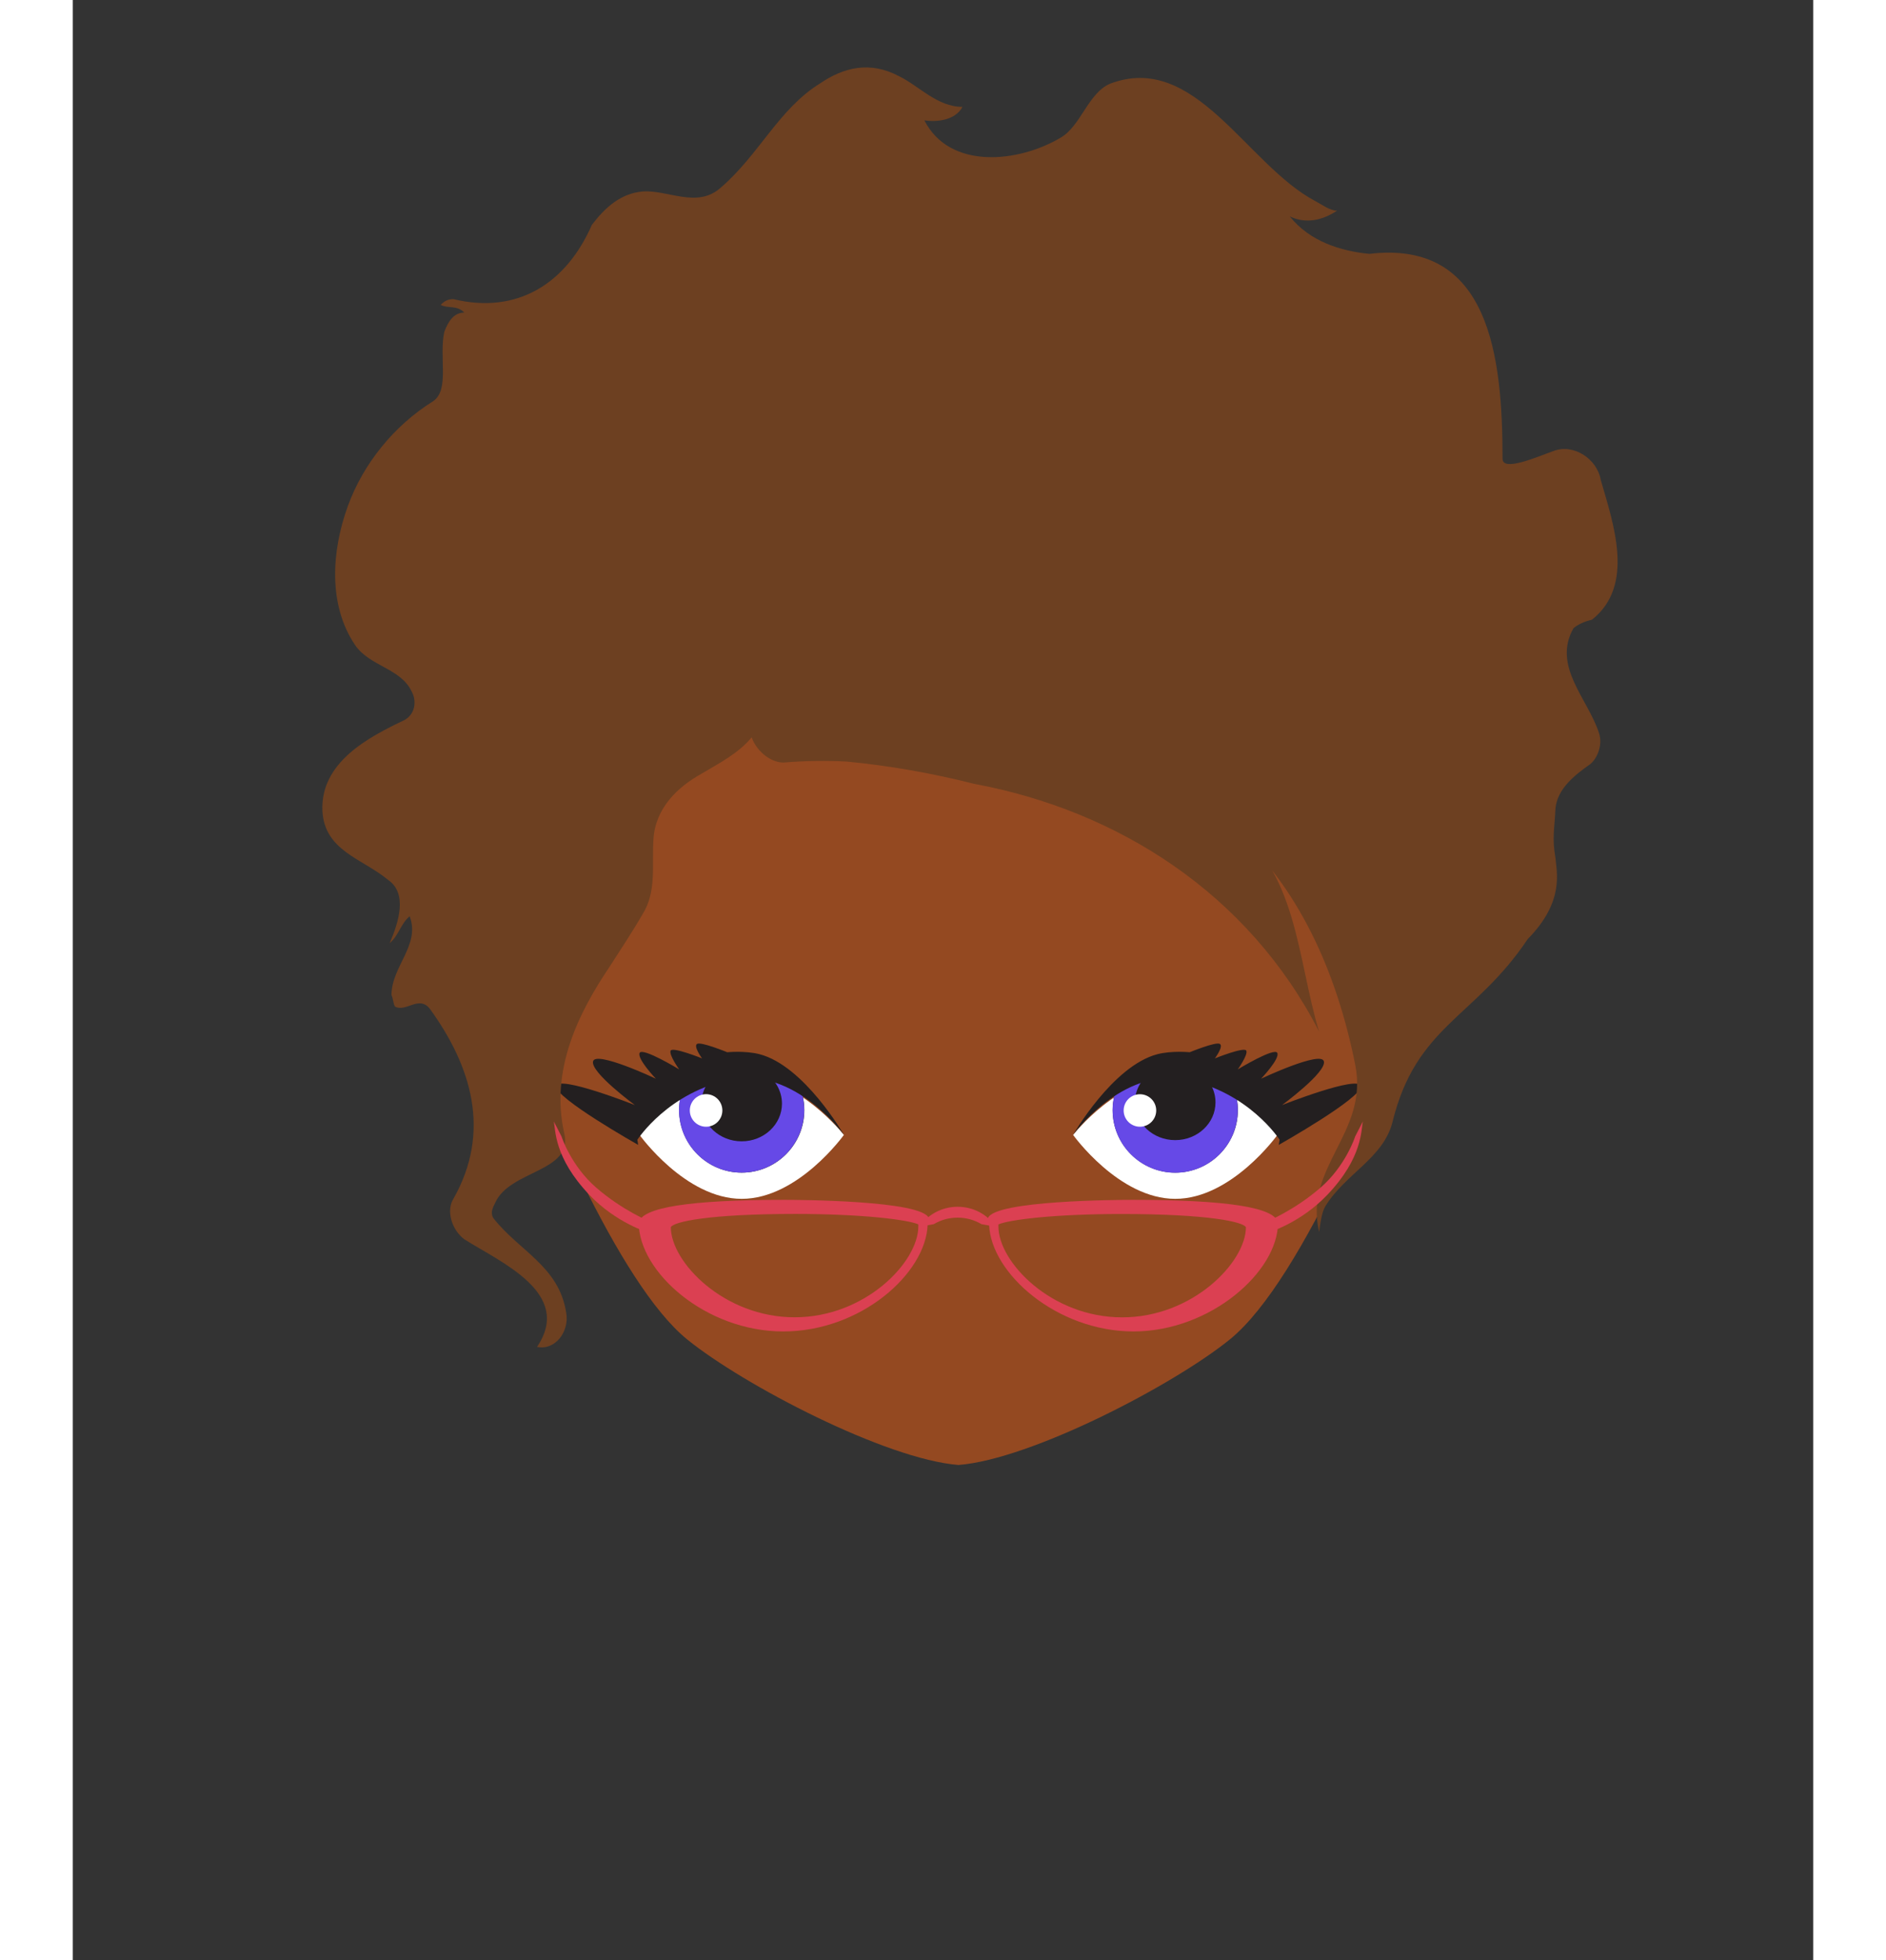<svg id="ava-container" xmlns="http://www.w3.org/2000/svg" viewBox="0 0 276.85 311.76" width="300"><rect x="0" y="0" width="276.85" height="311.76" fill="#333333" stroke="none"/><!----><!----><!----><path class="uuid-0bce1b92-9ee1-4cd2-95a8-a45de1cfb538" fill="#944921" d="m219.53,120.77c0-31.49-23.5-67.92-75.31-67.92-46.67,0-75.97,18.56-83.78,65.51-2.08,12.49,3.93,32.09,7.44,38.93,6.36,16.78,18.88,46.86,29.85,55.76,8.91,7.23,31.57,19.06,43.16,19.97,11.59-.91,34.25-12.74,43.16-19.97,11.84-9.6,25.47-43.86,31.24-59.46,5.15-11.82,4.25-28.17,4.25-32.82Z"></path><path fill="#fff" d="m122.66,180.52s-7.28,10.17-16.25,10.17-16.25-10.17-16.25-10.17c0,0,7.28-9.33,16.25-9.33s16.25,9.33,16.25,9.33"></path><path fill="#fff" d="m159.12,180.52s7.28,10.17,16.25,10.17,16.25-10.17,16.25-10.17c0,0-7.28-9.33-16.25-9.33s-16.25,9.33-16.25,9.33"></path><path fill="#231f20" d="m116.37,176.57c0-.77-.1-1.52-.26-2.24-2.33-2.62-5.74-4.28-9.55-4.28-4.03,0-7.62,1.85-9.94,4.73-.11.58-.17,1.18-.17,1.78,0,5.5,4.46,9.96,9.96,9.96s9.96-4.46,9.96-9.96"></path><path fill="#231f20" d="m165.41,176.57c0-.77.1-1.52.26-2.24,2.33-2.62,5.74-4.28,9.55-4.28,4.03,0,7.62,1.85,9.94,4.73.11.58.17,1.18.17,1.78,0,5.5-4.46,9.96-9.96,9.96s-9.96-4.46-9.96-9.96"></path><path fill="#6649e7" d="m185.16,174.79c-1.45-1.8-3.39-3.19-5.62-3.99,1.37,1.1,2.23,2.73,2.23,4.55,0,3.31-2.87,6-6.41,6s-6.41-2.69-6.41-6c0-1.91.95-3.6,2.43-4.7-2.24.7-4.21,1.98-5.72,3.69-.17.72-.26,1.47-.26,2.24,0,5.5,4.46,9.96,9.96,9.96s9.96-4.46,9.96-9.96c0-.61-.06-1.2-.17-1.78Z"></path><path fill="#6649e7" d="m116.11,174.33c-1.62-1.82-3.77-3.16-6.22-3.82,1.76,1.07,2.92,2.92,2.92,5.03,0,3.31-2.87,6-6.41,6s-6.41-2.69-6.41-6c0-2.01,1.06-3.79,2.68-4.88-2.42.77-4.52,2.21-6.07,4.12-.11.58-.17,1.18-.17,1.78,0,5.5,4.46,9.96,9.96,9.96s9.96-4.46,9.96-9.96c0-.77-.1-1.52-.26-2.24Z"></path><path fill="#fff" d="m103.33,176.63c0,1.43-1.16,2.59-2.59,2.59s-2.59-1.16-2.59-2.59,1.16-2.59,2.59-2.59,2.59,1.16,2.59,2.59"></path><path fill="#fff" d="m172.34,176.63c0,1.43-1.16,2.59-2.59,2.59s-2.59-1.16-2.59-2.59,1.16-2.58,2.59-2.58,2.59,1.16,2.59,2.58"></path><path fill="#231f20" d="m191.97,181.29s-4.94-7.68-15.04-9.6c-10.1-1.92-17.82,8.83-17.82,8.83,0,0,6.29-10.99,13.43-12.84,2.29-.59,5.13-.31,5.13-.31,0,0,4.16-1.71,4.79-1.33.64.39-.79,2.31-.79,2.31,0,0,4.7-1.89,5-1.23.3.66-1.36,2.98-1.36,2.98,0,0,5.85-3.56,6.29-2.62.44.94-2.58,4.1-2.58,4.1,0,0,9.56-4.51,9.99-2.76.43,1.75-6.65,6.95-6.65,6.95,0,0,12.21-4.82,12.51-3,.3,1.82-13.04,9.34-13.04,9.34l.13-.81Z"></path><path fill="#231f20" d="m89.81,181.29s4.94-7.68,15.04-9.6c10.1-1.92,17.82,8.83,17.82,8.83,0,0-6.29-10.99-13.44-12.84-2.29-.59-5.13-.31-5.13-.31,0,0-4.16-1.71-4.79-1.33-.63.39.79,2.31.79,2.31,0,0-4.7-1.89-5-1.23-.3.66,1.36,2.98,1.36,2.98,0,0-5.85-3.56-6.29-2.62-.44.94,2.58,4.1,2.58,4.1,0,0-9.56-4.51-9.99-2.76-.43,1.75,6.65,6.95,6.65,6.95,0,0-12.2-4.82-12.5-3-.3,1.82,13.03,9.34,13.03,9.34l-.13-.81Z"></path><!----><!----><g><path fill="#6d4021" d="m241.63,98.59c6.91-5.44,3.44-15.23,1.42-22.26-.58-3.36-4.34-5.81-7.52-4.59-2.6.92-8.1,3.36-8.1,1.22,0-16.21-2.03-34.86-21.18-32.58-4.56-.44-9.48-1.97-12.66-5.95,2.6,1.22,5.21.61,7.52-.92-1.16,0-2.31-.92-3.47-1.53-10.99-5.81-19.09-23.85-32.68-18.65-3.47,1.53-4.63,6.73-7.81,8.56-6.65,3.97-17.64,5.2-21.69-2.75,2.03.31,4.92,0,6.07-2.14-4.05,0-6.94-3.36-10.12-4.89-4.63-2.45-8.82-1.38-12.54,1.16-6.55,4.04-9.73,11.38-15.8,16.58-3.76,3.36-8.39.31-12.44.61-3.47.31-5.93,2.52-8.06,5.31-4.09,9.37-11.9,14.26-22.02,11.81-.87,0-1.45.31-2.03.92,1.16.61,2.6,0,3.76,1.22-1.74,0-2.6,1.53-3.18,3.06-.87,3.98.87,9.17-1.74,11.01-3.18,1.99-5.95,4.47-8.24,7.3-2.3,2.83-4.12,6-5.35,9.37-2.61,7.18-3.19,15.74,1.15,22.16,2.31,3.36,7.23,3.67,8.97,7.34.87,1.53.58,3.67-1.16,4.59-5.79,2.75-13.31,6.73-13.02,14.37.29,6.42,6.36,7.64,10.41,11.01,3.18,2.14,1.74,6.73.29,10.09,1.45-1.22,1.73-3.06,3.18-4.28,1.74,4.59-2.89,7.95-2.89,12.54.29.61.29,1.53.58,1.84,1.74.92,3.76-1.83,5.5.31,6.65,9.17,9.83,19.57,3.76,30.27-1.16,1.83-.29,4.89,1.74,6.42,5.78,3.67,17.35,8.56,11.57,17.12,2.89.61,5.21-2.45,4.63-5.5-1.16-7.34-7.52-9.78-11.57-14.98-.58-.92,0-1.83.29-2.45,2.31-5.2,12.44-4.89,10.99-11.01-2.31-10.09,2.31-19.27,7.17-26.48,1.82-2.84,3.68-5.63,5.27-8.39,2.31-3.67,1.45-7.95,1.74-11.93.29-4.89,3.76-8.26,7.59-10.4,2.82-1.68,5.86-3.21,8.03-5.81.87,2.45,3.47,4.28,5.5,3.97,3.23-.25,6.44-.29,9.64-.12,3.36.32,6.74.78,10.12,1.37,3.38.59,6.77,1.32,10.18,2.18,22.71,4.22,43.54,17.37,54.82,39.39-3.47-11.31-3.47-26.3-14.46-33.03,11.22,9.72,17.27,23.62,20.22,38.36,0,0,0,0,0,.01,2.14,10.8-8.24,16.22-5.75,26.54.14-1.09.39-3.12.98-4.08,3.18-5.2,9.26-7.65,10.7-13.46,3.76-15.29,13.1-16.5,21.49-29.04,5.93-6.01,4.57-10.74,4.43-12.84-.58-3.33-.16-4.58-.01-7.94.29-3.06,2.89-5.2,5.5-7.03,1.16-.92,2.02-3.06,1.45-4.89-1.74-5.5-7.52-10.7-4.08-16.76.71-.58,1.69-1.07,2.96-1.35Z"></path></g><!----><!----><g><path fill="#db4052" d="m91.66,196.06c-.22-.03-5.26-1.57-9.49-6.01-5.68-5.96-5.35-10.39-5.66-11.69l1.24,2.42c.01.06,1.51,4.64,5.47,8.09,4.2,3.66,8.61,5.46,8.66,5.46l-.21,1.72Z"></path><g><path fill="#db4052" d="m136.95,194.72c1.1-.66,2.4-1.04,3.8-1.04s2.69.38,3.8,1.04c.82.13,1.6.28,2.32.48-1.28-1.95-3.54-3.25-6.12-3.25s-4.84,1.31-6.12,3.25c.72-.2,1.5-.35,2.32-.48"></path><path fill="#db4052" d="m190.07,196.06c.22-.03,5.27-1.57,9.49-6.01,5.68-5.96,5.35-10.39,5.66-11.69l-1.24,2.42c-.01.06-1.5,4.64-5.46,8.09-4.2,3.66-8.61,5.46-8.66,5.46l.21,1.72Z"></path><path fill="#db4052" d="m134.5,195.07c0,5.69-8.45,14.46-19.68,14.46s-19.68-8.77-19.69-14.33c.39-.85,5.98-2.11,19.8-2.11,10.73,0,17.94.93,19.57,1.66v.31Zm1.67-1.3c-.99-2.84-20.79-2.92-23.04-2.92-14.92,0-22.68,1.19-23.1,3.65,0,7.78,10.6,17.28,22.98,17.28s22.7-9.25,22.97-16.97c.34-.43.25-.86.19-1.04"></path><path fill="#db4052" d="m147.24,194.76c1.63-.74,8.84-1.66,19.57-1.66,13.83,0,19.42,1.26,19.8,2.11-.02,5.55-8.46,14.33-19.69,14.33s-19.68-8.77-19.68-14.46v-.31Zm-1.48.05c.28,7.72,10.76,16.97,22.97,16.97s22.98-9.5,22.98-17.28c-.41-2.46-8.18-3.65-23.1-3.65-2.26,0-22.05.08-23.04,2.92-.06.18-.15.61.19,1.04"></path></g></g><!----><!----></svg>